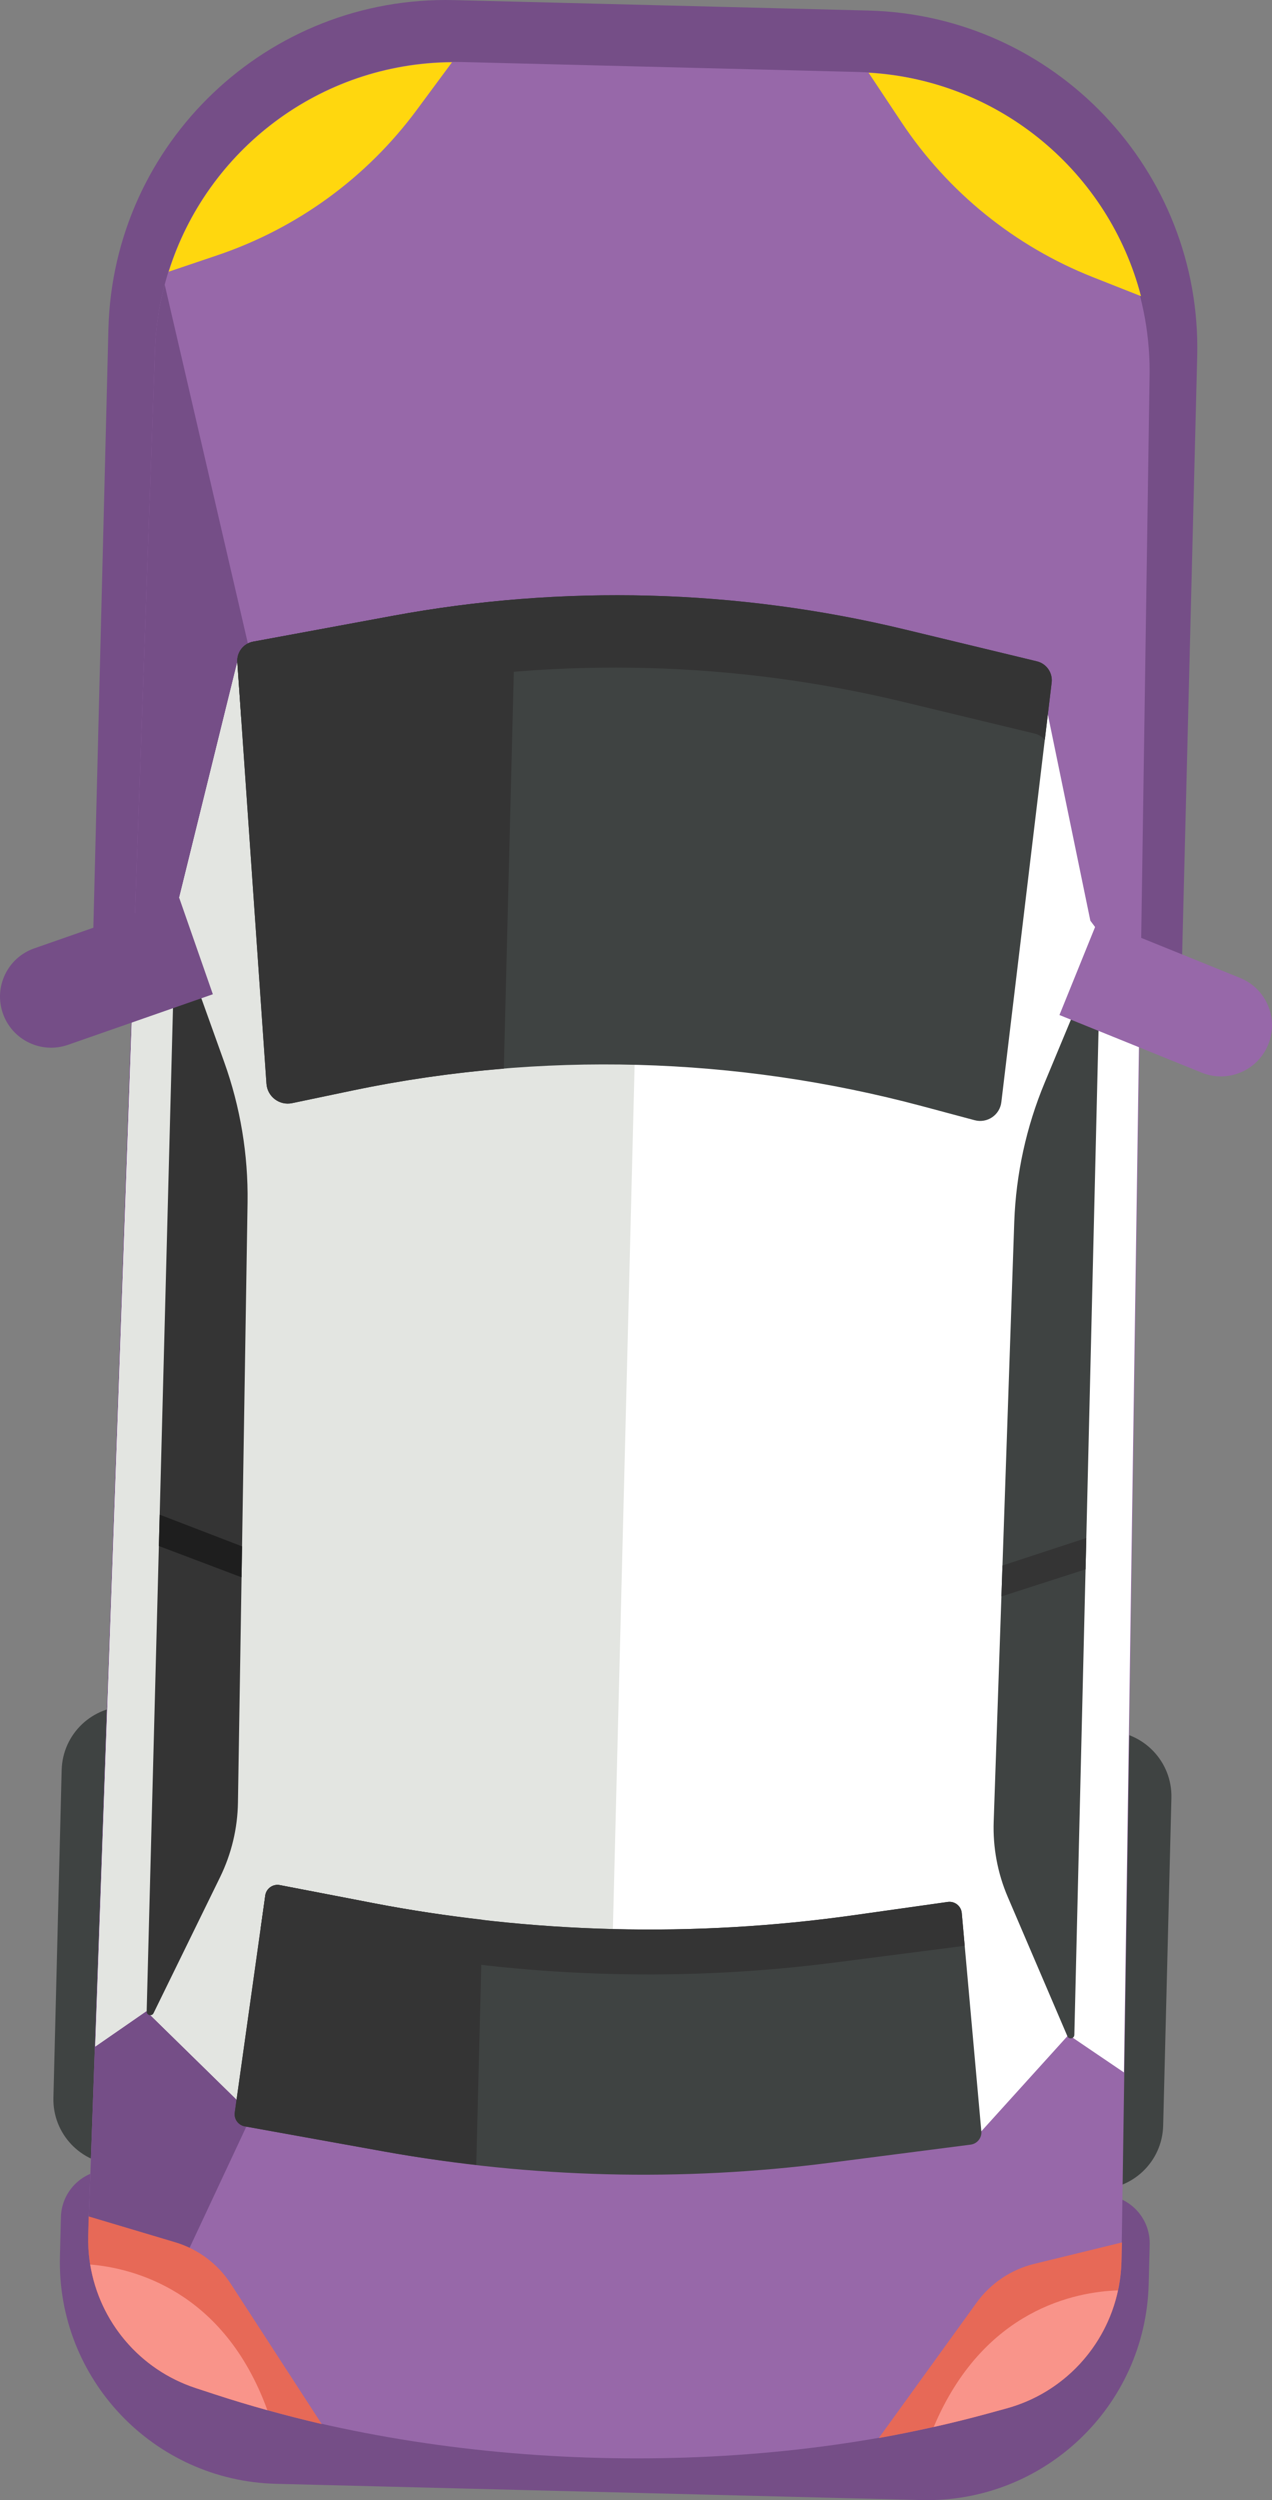 <?xml version="1.0" encoding="utf-8"?>
<svg viewBox="202.071 95.954 65.061 127.838" xmlns="http://www.w3.org/2000/svg">
  <rect x="202.071" y="95.954" width="65.061" height="127.838" fill="#808080" stroke="none"/>
  <g transform="matrix(1, 0, 0, 1, 137.367, -231.625)">
    <g>
      <g>
        <path style="fill:#3F4342;" d="M73.664,438.342l-2.973-0.075c-1.844-0.046-3.301-1.579-3.255-3.423l0.422-16.76 c0.046-1.844,1.579-3.301,3.423-3.255l2.973,0.075c1.844,0.046,3.301,1.579,3.255,3.423l-0.422,16.76 C77.041,436.931,75.508,438.388,73.664,438.342z"/>
        <path style="fill:#3F4342;" d="M120.775,439.527l-2.973-0.075c-1.844-0.046-3.301-1.579-3.255-3.423l0.422-16.76 c0.046-1.844,1.579-3.301,3.423-3.255l2.973,0.075c1.844,0.046,3.301,1.579,3.255,3.423l-0.422,16.76 C124.152,438.116,122.619,439.574,120.775,439.527z"/>
      </g>
      <g>
        <path style="fill:#754E87;" d="M125.164,376.567l-55.689-1.401l0.774-30.757c0.24-9.531,8.161-17.064,17.692-16.824 l21.174,0.533c9.531,0.24,17.064,8.161,16.824,17.692L125.164,376.567z"/>
        <path style="fill:#754E87;" d="M121.101,439.814l-50.749-1.277c-1.364-0.034-2.498,1.044-2.532,2.408l-0.051,2.016 c-0.158,6.261,4.79,11.464,11.051,11.622l33.016,0.831c6.261,0.158,11.464-4.79,11.622-11.051l0.051-2.016 C123.543,440.982,122.465,439.848,121.101,439.814z"/>
        <path style="fill:#9768A9;" d="M116.18,450.73l-0.973,0.266c-12.342,3.372-27.377,2.994-39.534-0.995l-0.958-0.314 c-3.354-1.101-5.59-4.27-5.501-7.799l3.409-96.209c0.213-8.458,7.242-15.142,15.7-14.929l20.249,0.509 c8.458,0.213,15.142,7.242,14.929,15.7l-1.435,96.259C121.978,446.746,119.586,449.799,116.18,450.73z"/>
        <path style="fill:#754E87;" d="M79.521,432.504l-0.241-49.378l-1.042-18.957l-5.11-22.042c-0.302,1.147-0.478,2.314-0.504,3.552 l-3.409,96.209c-0.049,2.304,1.086,4.468,2.679,5.983l5.697-12.165L79.521,432.504z"/>
        <polygon style="fill:#FFFFFF;" points="122.191,433.548 123.004,378.033 120.474,374.657 117.739,361.394 76.842,361.432 &#10;&#9;&#9;&#9;&#9;&#9;73.869,373.484 71.567,376.318 69.576,432.224 72.207,430.403 72.206,430.432 77.591,435.706 114.897,436.559 119.299,431.694 &#10;&#9;&#9;&#9;&#9;&#9;119.302,431.589 &#9;&#9;&#9;&#9;"/>
        <polygon style="fill:#E3E5E1;" points="97.683,361.412 76.842,361.432 73.869,373.484 71.567,376.318 69.576,432.224 &#10;&#9;&#9;&#9;&#9;&#9;72.207,430.403 72.206,430.432 77.591,435.706 95.803,436.122 &#9;&#9;&#9;&#9;"/>
        <g>
          <path style="fill:#E76957;" d="M73.668,442.232l-4.428-1.321l-0.025,0.977c-0.089,3.529,2.147,6.698,5.501,7.799l0.958,0.314 c1.81,0.594,3.642,1.096,5.486,1.528l-4.649-7.167C75.846,443.336,74.838,442.582,73.668,442.232z"/>
          <path style="fill:#F9948A;" d="M69.32,443.371c0.472,2.907,2.52,5.372,5.395,6.316l0.958,0.314 c0.897,0.294,1.8,0.566,2.707,0.818C76.141,444.662,71.454,443.547,69.32,443.371z"/>
        </g>
        <g>
          <path style="fill:#E76957;" d="M117.602,443.338l4.489-1.097l-0.024,0.976c-0.089,3.529-2.481,6.582-5.886,7.512l-0.973,0.266 c-1.837,0.502-3.692,0.912-5.556,1.25l5.003-6.924C115.37,444.331,116.415,443.628,117.602,443.338z"/>
          <path style="fill:#F9948A;" d="M121.886,444.693c-0.618,2.88-2.787,5.239-5.706,6.036l-0.973,0.266 c-0.911,0.249-1.826,0.475-2.745,0.681C115.01,445.64,119.746,444.763,121.886,444.693z"/>
        </g>
        <g>
          <path style="fill:#FFD70E;" d="M73.333,341.472l2.498-0.844c4.074-1.377,7.629-3.967,10.186-7.424l1.807-2.442 C81.048,330.81,75.28,335.269,73.333,341.472z"/>
        </g>
        <g>
          <path style="fill:#FFD70E;" d="M123.064,342.723l-2.452-0.969c-3.999-1.58-7.419-4.346-9.8-7.927l-1.682-2.53 C115.894,331.687,121.431,336.43,123.064,342.723z"/>
        </g>
        <path style="fill:#456168;" d="M78.866,355.456"/>
        <g>
          <path style="fill:#3F4342;" d="M114.557,384.859l-2.689-0.719c-9.519-2.545-19.504-2.818-29.148-0.797l-3.075,0.644 c-0.65,0.136-1.269-0.335-1.312-0.997l-1.491-21.558c-0.033-0.504,0.317-0.952,0.813-1.044l7.18-1.327 c8.669-1.603,17.578-1.363,26.148,0.704l6.756,1.629c0.49,0.118,0.814,0.583,0.756,1.083l-2.573,21.453 C115.846,384.591,115.2,385.031,114.557,384.859z"/>
          <path style="fill:#343434;" d="M91.078,358.234c-2.089,0.173-4.173,0.443-6.243,0.826l-7.18,1.327 c-0.496,0.092-0.846,0.54-0.813,1.044l1.491,21.558c0.043,0.662,0.663,1.133,1.312,0.997l3.075-0.644 c2.566-0.537,5.155-0.907,7.754-1.121L91.078,358.234z"/>
          <path style="fill:#343434;" d="M77.562,364.089l7.18-1.327c8.669-1.603,17.578-1.363,26.149,0.704l6.756,1.629 c0.203,0.049,0.367,0.167,0.498,0.313l0.351-2.931c0.058-0.5-0.267-0.965-0.756-1.083l-6.756-1.629 c-8.57-2.067-17.479-2.307-26.148-0.704l-7.18,1.327c-0.496,0.092-0.846,0.54-0.813,1.044l0.204,2.945 C77.185,364.237,77.356,364.127,77.562,364.089z"/>
        </g>
        <g>
          <path style="fill:#3F4342;" d="M114.35,437.24l-7.187,0.926c-7.588,0.977-15.28,0.784-22.809-0.574l-7.131-1.286 c-0.333-0.06-0.56-0.373-0.512-0.708l1.561-11.097c0.05-0.357,0.389-0.6,0.744-0.531l4.765,0.919 c8.108,1.564,16.419,1.773,24.595,0.619l4.805-0.678c0.357-0.05,0.684,0.209,0.716,0.568l1.001,11.162 C114.928,436.896,114.686,437.197,114.35,437.24z"/>
          <path style="fill:#343434;" d="M107.421,427.926l6.626-0.853l-0.15-1.676c-0.032-0.359-0.359-0.618-0.716-0.568l-4.805,0.678 c-8.176,1.154-16.487,0.945-24.595-0.619l-4.765-0.919c-0.354-0.068-0.693,0.174-0.744,0.531l-0.234,1.666l6.575,1.186 C92.141,428.71,99.834,428.903,107.421,427.926z"/>
          <path style="fill:#343434;" d="M89.38,425.74c-1.874-0.216-3.742-0.494-5.599-0.852l-4.765-0.919 c-0.354-0.068-0.693,0.174-0.744,0.531l-1.561,11.098c-0.047,0.335,0.179,0.648,0.512,0.708l7.131,1.286 c1.563,0.282,3.135,0.501,4.71,0.683L89.38,425.74z"/>
        </g>
        <path style="fill:#343434;" d="M73.997,375.819l2.174,6.063c0.826,2.303,1.231,4.736,1.196,7.182l-0.492,30.676 c-0.019,1.326-0.331,2.631-0.914,3.823l-3.403,6.955c-0.088,0.179-0.358,0.113-0.352-0.087l1.431-54.555 C73.642,375.672,73.927,375.626,73.997,375.819z"/>
        <polygon style="fill:#1E1E1E;" points="72.83,406.631 77.059,408.231 77.084,406.649 72.872,405.028 &#9;&#9;&#9;&#9;"/>
        <path style="fill:#3F4342;" d="M120.614,376.992l-2.476,5.946c-0.94,2.259-1.467,4.668-1.556,7.113l-1.052,30.662 c-0.048,1.325,0.198,2.645,0.72,3.864l3.049,7.118c0.078,0.183,0.352,0.131,0.356-0.069l1.315-54.558 C120.976,376.863,120.693,376.802,120.614,376.992z"/>
        <polygon style="fill:#343434;" points="115.925,409.209 120.229,407.823 120.268,406.221 115.979,407.628 &#9;&#9;&#9;&#9;"/>
        <g>
          <path style="fill:#754E87;" d="M75.591,378.418l-7.412,2.587c-1.363,0.475-2.853-0.243-3.328-1.606l0,0 c-0.476-1.362,0.243-2.853,1.606-3.328l7.412-2.587L75.591,378.418z"/>
          <path style="fill:#9768A9;" d="M118.893,379.48l7.277,2.947c1.337,0.542,2.861-0.103,3.403-1.441l0,0 c0.542-1.338-0.104-2.861-1.441-3.403l-7.277-2.947L118.893,379.48z"/>
        </g>
      </g>
    </g>
  </g>
</svg>